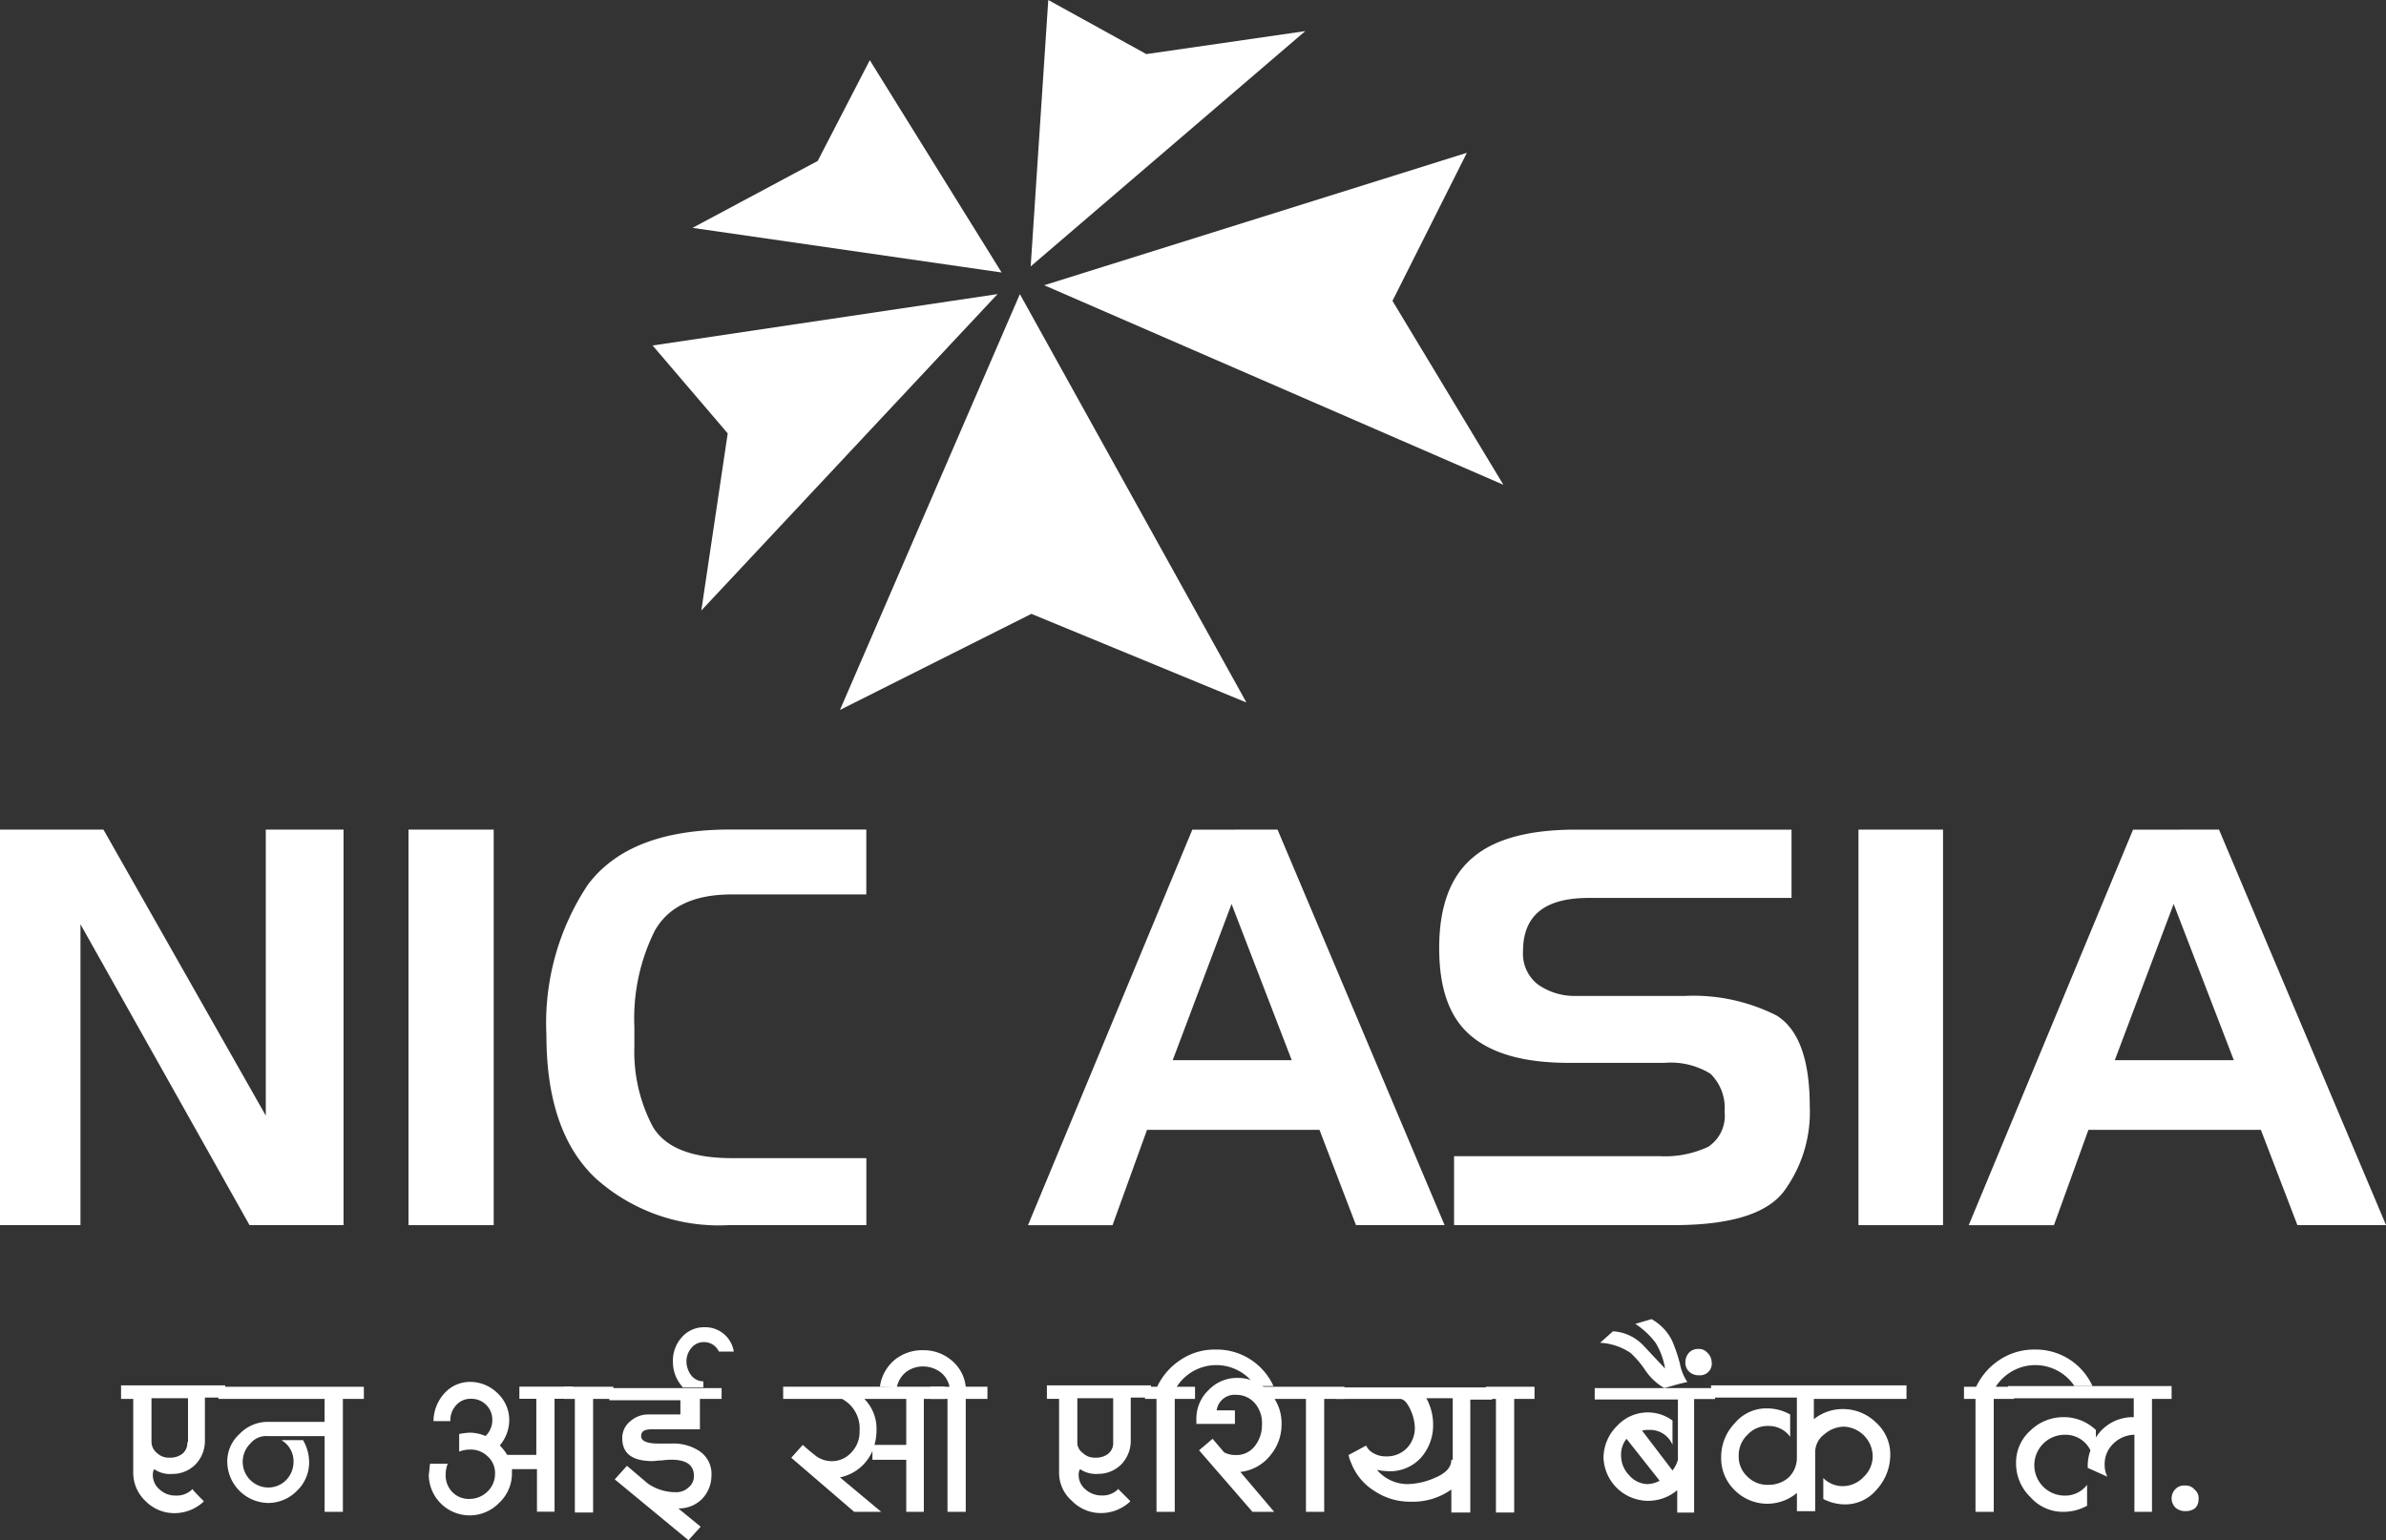 <svg xmlns="http://www.w3.org/2000/svg" width="143" height="92.334" viewBox="0 0 143 92.334"><rect x="0" y="0" width="143" height="92.334" fill="#333333" stroke="none"/><g transform="translate(0 -12.2)"><path d="M132.088,54.314,119.2,49,107.728,54.76l10.782-24.928Zm15.4-13.052-6.647-11.025L145.3,21.36,119.969,29.3ZM120.212,12.2l-1.054,15.97,16.456-14.105-9.525,1.378ZM98.891,25.86l18.524,2.675-7.9-12.727-3.121,6.039ZM96.5,32.912l4.5,5.269L99.418,48.8l17.753-18.969Z" transform="translate(-57.386)" fill="#ffffff"/><g transform="translate(0 61.934)"><path d="M15.929,134.9v17.145L6.2,134.9H0v23.712H4.823V140.575l10.133,18.037h5.634V134.9Z" transform="translate(0 -134.9)" fill="#ffffff"/><rect width="5.107" height="23.712" transform="translate(24.482)" fill="#ffffff"/><path d="M99.972,154.64v3.972H91.7a11.048,11.048,0,0,1-7.944-2.8c-1.986-1.865-2.959-4.742-2.959-8.593a14.993,14.993,0,0,1,2.473-9c1.662-2.229,4.5-3.324,8.552-3.324h8.147v3.891H91.906q-3.4,0-4.621,2.189a11.784,11.784,0,0,0-1.216,5.756v1.175a9.6,9.6,0,0,0,1.094,4.783c.73,1.257,2.31,1.905,4.742,1.905h8.066Z" transform="translate(-48.049 -134.9)" fill="#ffffff"/><path d="M160.674,148.722h7.134l-3.607-9.363Zm6.283-13.822,10.012,23.712h-5.31L169.47,152.9H159.134l-2.067,5.715H152l9.849-23.712Z" transform="translate(-90.39 -134.9)" fill="#ffffff"/><path d="M227.513,144.871a11.031,11.031,0,0,1,5.512,1.175c1.3.811,1.986,2.594,1.986,5.472a8,8,0,0,1-1.581,5.107c-1.054,1.338-3.243,1.986-6.607,1.986H213.692v-4.134h12.322a6.083,6.083,0,0,0,2.918-.567,2.23,2.23,0,0,0,.973-2.108,2.848,2.848,0,0,0-.851-2.27,4.529,4.529,0,0,0-2.756-.649h-5.715c-2.635,0-4.58-.527-5.877-1.621s-1.905-2.837-1.905-5.269.649-4.256,1.986-5.391q1.946-1.7,6.2-1.7h12.93v4.094h-12.16c-2.635,0-3.932,1.054-3.932,3.2a2.324,2.324,0,0,0,.892,1.986,3.812,3.812,0,0,0,2.31.689Z" transform="translate(-126.546 -134.9)" fill="#ffffff"/><rect width="5.067" height="23.712" transform="translate(111.384)" fill="#ffffff"/><path d="M299.855,148.722h7.134l-3.607-9.363ZM306.1,134.9l10.012,23.712H310.8L308.61,152.9H298.274l-2.067,5.715H291.1l9.849-23.712Z" transform="translate(-173.109 -134.9)" fill="#ffffff"/></g><g transform="translate(7.255 91.28)"><path d="M38.664,218.03H32.3v-.73h8.715v.73H39.758V224.8H38.664v-4.54h-3.4a1.225,1.225,0,0,0-1.054.446,1.541,1.541,0,0,0,1.054,2.635,1.5,1.5,0,0,0,1.094-.446A1.566,1.566,0,0,0,36.8,221.8a1.461,1.461,0,0,0-.73-1.3h1.3a2.658,2.658,0,0,1,.365,1.338,2.333,2.333,0,0,1-.73,1.7,2.423,2.423,0,0,1-1.743.73,2.493,2.493,0,0,1-2.432-2.432,2.208,2.208,0,0,1,.73-1.7,2.333,2.333,0,0,1,1.7-.73h3.4Z" transform="translate(-26.463 -213.247)" fill="#ffffff"/><path d="M63.481,221.5h1.054a1.836,1.836,0,0,0-.122.649,1.435,1.435,0,0,0,.405,1.054,1.375,1.375,0,0,0,1.054.405,1.544,1.544,0,0,0,1.054-.446,1.472,1.472,0,0,0,.446-1.054,1.326,1.326,0,0,0-.446-1.054,1.435,1.435,0,0,0-1.054-.405,1.835,1.835,0,0,0-.649.122v-1.054a4.042,4.042,0,0,1,.649-.081,2.574,2.574,0,0,1,.932.2,1.317,1.317,0,0,0,.405-.973,1.246,1.246,0,0,0-1.257-1.257,1.132,1.132,0,0,0-.892.365,1.315,1.315,0,0,0-.365.973H63.684a2.512,2.512,0,0,1,.649-1.662,2.054,2.054,0,0,1,1.581-.689,2.344,2.344,0,0,1,1.621.689,2.2,2.2,0,0,1,.689,1.621,2.385,2.385,0,0,1-.567,1.5,3.061,3.061,0,0,1,.446.567h1.743v-3.364H68.831v-.73h3.2v.73H70.939v6.769H69.885v-2.554h-1.5v.243a2.4,2.4,0,0,1-.77,1.783,2.452,2.452,0,0,1-4.215-1.7c.041-.2.041-.446.081-.649" transform="translate(-44.958 -212.83)" fill="#ffffff"/><path d="M86.359,218.03H85.143v6.81H84.049v-6.81H83.4v-.73h2.959Z" transform="translate(-56.851 -213.247)" fill="#ffffff"/><path d="M96.828,218.149h-1.3v1.824H92.613c-.405,0-.608.122-.608.405s.324.446,1.013.446h.851a2.838,2.838,0,0,1,1.621.446,1.637,1.637,0,0,1,.73,1.459,2.025,2.025,0,0,1-.567,1.419,1.956,1.956,0,0,1-1.419.567l1.338,1.094-.73.811-4.418-3.648.73-.811c.73.608,1.135.973,1.3,1.094a2.923,2.923,0,0,0,1.621.486,1.07,1.07,0,0,0,.77-.284.866.866,0,0,0,.324-.689q0-.973-1.338-.973a3.309,3.309,0,0,0-.567.041c-.243,0-.446.041-.567.041-1.216,0-1.824-.446-1.824-1.378a1.285,1.285,0,0,1,.486-1.013,1.6,1.6,0,0,1,1.094-.405h1.905v-.851H90.1v-.73h6.728Z" transform="translate(-60.835 -213.366)" fill="#ffffff"/><path d="M100.067,212.067a2.225,2.225,0,0,1-.567-1.5,2.089,2.089,0,0,1,.527-1.459,1.755,1.755,0,0,1,1.378-.608,1.726,1.726,0,0,1,1.743,1.459h-.892a.972.972,0,0,0-.892-.567.941.941,0,0,0-.77.365,1.239,1.239,0,0,0-.284.811,1.4,1.4,0,0,0,.284.811.921.921,0,0,0,.73.365v.365h-1.257Z" transform="translate(-66.425 -208.014)" fill="#ffffff"/><path d="M123.177,218.03h-2.513a2.535,2.535,0,0,1,.73,1.905,3.085,3.085,0,0,1-.122.851h1.905Zm2.27,0h-1.216V224.8h-1.054v-3.121H121.15v-.527a2.694,2.694,0,0,1-1.946,1.581l2.473,2.067h-1.621l-3.77-3.243.689-.77c.446.405.73.608.77.649a1.607,1.607,0,0,0,.892.324,1.569,1.569,0,0,0,1.257-.527,1.774,1.774,0,0,0,.486-1.3,2,2,0,0,0-1.054-1.905H115.8v-.73h9.687v.73Z" transform="translate(-76.118 -213.247)" fill="#ffffff"/><path d="M134.275,214.089a1.491,1.491,0,0,0-.567-.892,1.774,1.774,0,0,0-1.013-.324,1.681,1.681,0,0,0-1.013.324,1.59,1.59,0,0,0-.567.932l-1.013-.041a2.543,2.543,0,0,1,.851-1.581,2.61,2.61,0,0,1,1.743-.608,2.579,2.579,0,0,1,1.7.608,2.364,2.364,0,0,1,.851,1.581h1.3v.73h-1.3v6.769h-1.094v-6.769H133.14v-.73Z" transform="translate(-84.622 -210.036)" fill="#ffffff"/><path d="M175.947,214.029a2.816,2.816,0,0,0-4.742,0H172.3v.73h-1.216v6.769h-1.094v-6.769H169.3v-.73h.73a3.939,3.939,0,0,1,1.419-1.621,3.642,3.642,0,0,1,2.067-.608A3.732,3.732,0,0,1,177,213.989h-1.054Z" transform="translate(-107.933 -209.976)" fill="#ffffff"/><path d="M185.777,217.257h-1.216v6.769h-1.094v-6.769h-3.2v-.73h5.512Zm-6.242,4.378,2.027,2.391h-1.3l-3.2-3.689.811-.689.689.811a1.432,1.432,0,0,0,.689.162,1.385,1.385,0,0,0,1.175-.567,2.025,2.025,0,0,0,.405-1.257,1.805,1.805,0,0,0-.405-1.257,1.446,1.446,0,0,0-1.135-.527,1.084,1.084,0,0,0-1.175.932h1.094v.811H176.9v-.284a2.357,2.357,0,0,1,.73-1.743,2.333,2.333,0,0,1,1.7-.73,2.508,2.508,0,0,1,1.905.811,2.72,2.72,0,0,1,.77,1.986,2.865,2.865,0,0,1-.689,1.865,2.644,2.644,0,0,1-1.783.973" transform="translate(-112.453 -212.474)" fill="#ffffff"/><path d="M222.618,218.03H221.4v6.81h-1.094v-6.81H219.7v-.73h2.918Z" transform="translate(-137.905 -213.247)" fill="#ffffff"/><path d="M239.691,223.053l-1.986-2.513a1.52,1.52,0,0,0-.324,1.013,1.692,1.692,0,0,0,.486,1.175,1.49,1.49,0,0,0,1.094.527,1.651,1.651,0,0,0,.73-.2m3.283-4.9h-1.216v6.81h-1.013V223.62a2.683,2.683,0,0,1-4.418-1.946,2.707,2.707,0,0,1,.811-1.905,2.5,2.5,0,0,1,3.324-.324V220.9a1.453,1.453,0,0,0-1.419-.892,1.378,1.378,0,0,0-.405.041l1.824,2.391a1.8,1.8,0,0,0,.324-.649v-3.607H235.8V217.5h7.215v.649Z" transform="translate(-147.479 -213.366)" fill="#ffffff"/><path d="M240.451,211.434a3.461,3.461,0,0,1-1.135-1.054,5.615,5.615,0,0,0-.892-1.054,3.587,3.587,0,0,0-1.824-.608l.77-.689a2.727,2.727,0,0,1,1.783.811c.122.122.567.608,1.338,1.419a4.229,4.229,0,0,0-.567-1.54,4.731,4.731,0,0,0-1.216-1.135l.973-.284a3.028,3.028,0,0,1,1.216,1.257,9.09,9.09,0,0,1,.486,1.419,2.9,2.9,0,0,0,.446,1.094c-.405.081-.811.2-1.378.365" transform="translate(-147.955 -207.3)" fill="#ffffff"/><path d="M250.781,212.511a.7.7,0,0,1-.77.77.8.8,0,0,1-.567-.2.736.736,0,0,1-.243-.567.879.879,0,0,1,.2-.567.736.736,0,0,1,.567-.243.68.68,0,0,1,.567.243.8.8,0,0,1,.243.567" transform="translate(-155.447 -209.917)" fill="#ffffff"/><path d="M264.633,217.911h-5.472v1.216a2.766,2.766,0,0,1,1.743-.608,2.823,2.823,0,0,1,1.986.811,2.551,2.551,0,0,1,.851,1.946,3.092,3.092,0,0,1-.811,2.067,2.457,2.457,0,0,1-1.946.892,2.894,2.894,0,0,1-1.256-.324v-1.257a1.623,1.623,0,0,0,1.175.486,1.728,1.728,0,0,0,1.257-.567,1.685,1.685,0,0,0,.527-1.257,1.8,1.8,0,0,0-1.743-1.743,1.826,1.826,0,0,0-1.135.446,1.329,1.329,0,0,0-.568,1.054v3.567h-1.094v-1.094a2.757,2.757,0,0,1-3.729-.162,2.661,2.661,0,0,1-.811-1.986,2.919,2.919,0,0,1,.811-2.027,2.457,2.457,0,0,1,1.946-.892,2.806,2.806,0,0,1,1.378.365v1.338a1.575,1.575,0,0,0-1.3-.649,1.625,1.625,0,0,0-1.257.527,1.685,1.685,0,0,0-.527,1.257,1.625,1.625,0,0,0,.527,1.257,1.679,1.679,0,0,0,1.257.486,1.794,1.794,0,0,0,1.216-.446,1.65,1.65,0,0,0,.486-1.216V217.83H253v-.73h11.714v.811Z" transform="translate(-157.707 -213.128)" fill="#ffffff"/><path d="M297.047,214.029a2.816,2.816,0,0,0-4.742,0H293.4v.73h-1.216v6.769h-1.094v-6.769H290.4v-.73h.73a3.939,3.939,0,0,1,1.419-1.621,3.737,3.737,0,0,1,2.067-.608,3.732,3.732,0,0,1,3.486,2.189h-1.054Z" transform="translate(-179.948 -209.976)" fill="#ffffff"/><path d="M306.749,217.97h-1.216v6.769H304.48v-4.621a1.853,1.853,0,0,0-1.257.527,1.685,1.685,0,0,0-.527,1.257,1.59,1.59,0,0,0,.162.73l-1.175-.527a2.745,2.745,0,0,1,.162-1.054,1.657,1.657,0,0,0-1.54-.932,1.824,1.824,0,1,0,0,3.648,1.648,1.648,0,0,0,1.338-.649v1.257a2.958,2.958,0,0,1-1.419.365,2.6,2.6,0,0,1-1.986-.892,2.789,2.789,0,0,1-.851-2.027,2.551,2.551,0,0,1,.851-1.946,2.823,2.823,0,0,1,1.986-.811,2.758,2.758,0,0,1,1.946.77v.446a2.609,2.609,0,0,1,2.27-1.216V217.93H296.9v-.73h9.809v.77Z" transform="translate(-183.813 -213.187)" fill="#ffffff"/><path d="M322.721,232.67c0,.486-.243.77-.811.77a.879.879,0,0,1-.567-.2.784.784,0,0,1,0-1.135.706.706,0,0,1,.567-.2.68.68,0,0,1,.567.243.654.654,0,0,1,.243.527" transform="translate(-198.204 -221.929)" fill="#ffffff"/><path d="M21.872,220.5a.835.835,0,0,1-.284.689,1.169,1.169,0,0,1-.77.243,1.009,1.009,0,0,1-.77-.284.866.866,0,0,1-.324-.689V217.87h2.189V220.5ZM17.9,217.181v.73h.73v4.418a2.333,2.333,0,0,0,.73,1.7,2.423,2.423,0,0,0,1.743.73,2.558,2.558,0,0,0,1.743-.689v-.041c-.243-.243-.527-.527-.689-.73v.041a1.315,1.315,0,0,1-.973.365,1.381,1.381,0,0,1-.973-.365,1.121,1.121,0,0,1-.405-.932.586.586,0,0,1,.081-.284,1.681,1.681,0,0,0,1.094.284,1.93,1.93,0,0,0,1.378-.567,2.025,2.025,0,0,0,.567-1.419V217.83h1.216v-.73H17.9Z" transform="translate(-17.9 -213.128)" fill="#ffffff"/><path d="M158.772,220.5a.835.835,0,0,1-.284.689,1.169,1.169,0,0,1-.77.243,1.009,1.009,0,0,1-.77-.284.762.762,0,0,1-.324-.689V217.87h2.148Zm-3.972-3.324v.73h.73v4.418a2.229,2.229,0,0,0,.77,1.7,2.423,2.423,0,0,0,1.743.73,2.558,2.558,0,0,0,1.743-.689v-.041l-.73-.73v.041a1.315,1.315,0,0,1-.973.365,1.452,1.452,0,0,1-.973-.365,1.121,1.121,0,0,1-.405-.932.586.586,0,0,1,.081-.284,1.681,1.681,0,0,0,1.094.284,1.93,1.93,0,0,0,1.378-.567,2.025,2.025,0,0,0,.567-1.419V217.83h1.216v-.73H154.8Z" transform="translate(-99.311 -213.128)" fill="#ffffff"/><path d="M204.491,221.678c0,.446-.324.811-1.013,1.094a4.22,4.22,0,0,1-1.621.365,2.424,2.424,0,0,1-1.824-.851,4.467,4.467,0,0,0,.73.081,2.508,2.508,0,0,0,1.905-.811,2.933,2.933,0,0,0,.73-1.986,3.279,3.279,0,0,0-.405-1.581h1.581v3.689ZM197.6,217.3v.73h3.81c.243,0,.446.243.649.689a2.79,2.79,0,0,1,.243,1.013,1.744,1.744,0,0,1-.486,1.257,1.679,1.679,0,0,1-1.257.486,1.445,1.445,0,0,1-.932-.324.976.976,0,0,1-.243-.324l-1.054.567a2.286,2.286,0,0,0,.162.486,3.411,3.411,0,0,0,1.378,1.662,3.811,3.811,0,0,0,2.148.649,3.981,3.981,0,0,0,2.473-.73v1.378h1.135V218.07h1.3v-.73H197.6Z" transform="translate(-124.762 -213.247)" fill="#ffffff"/></g></g></svg>